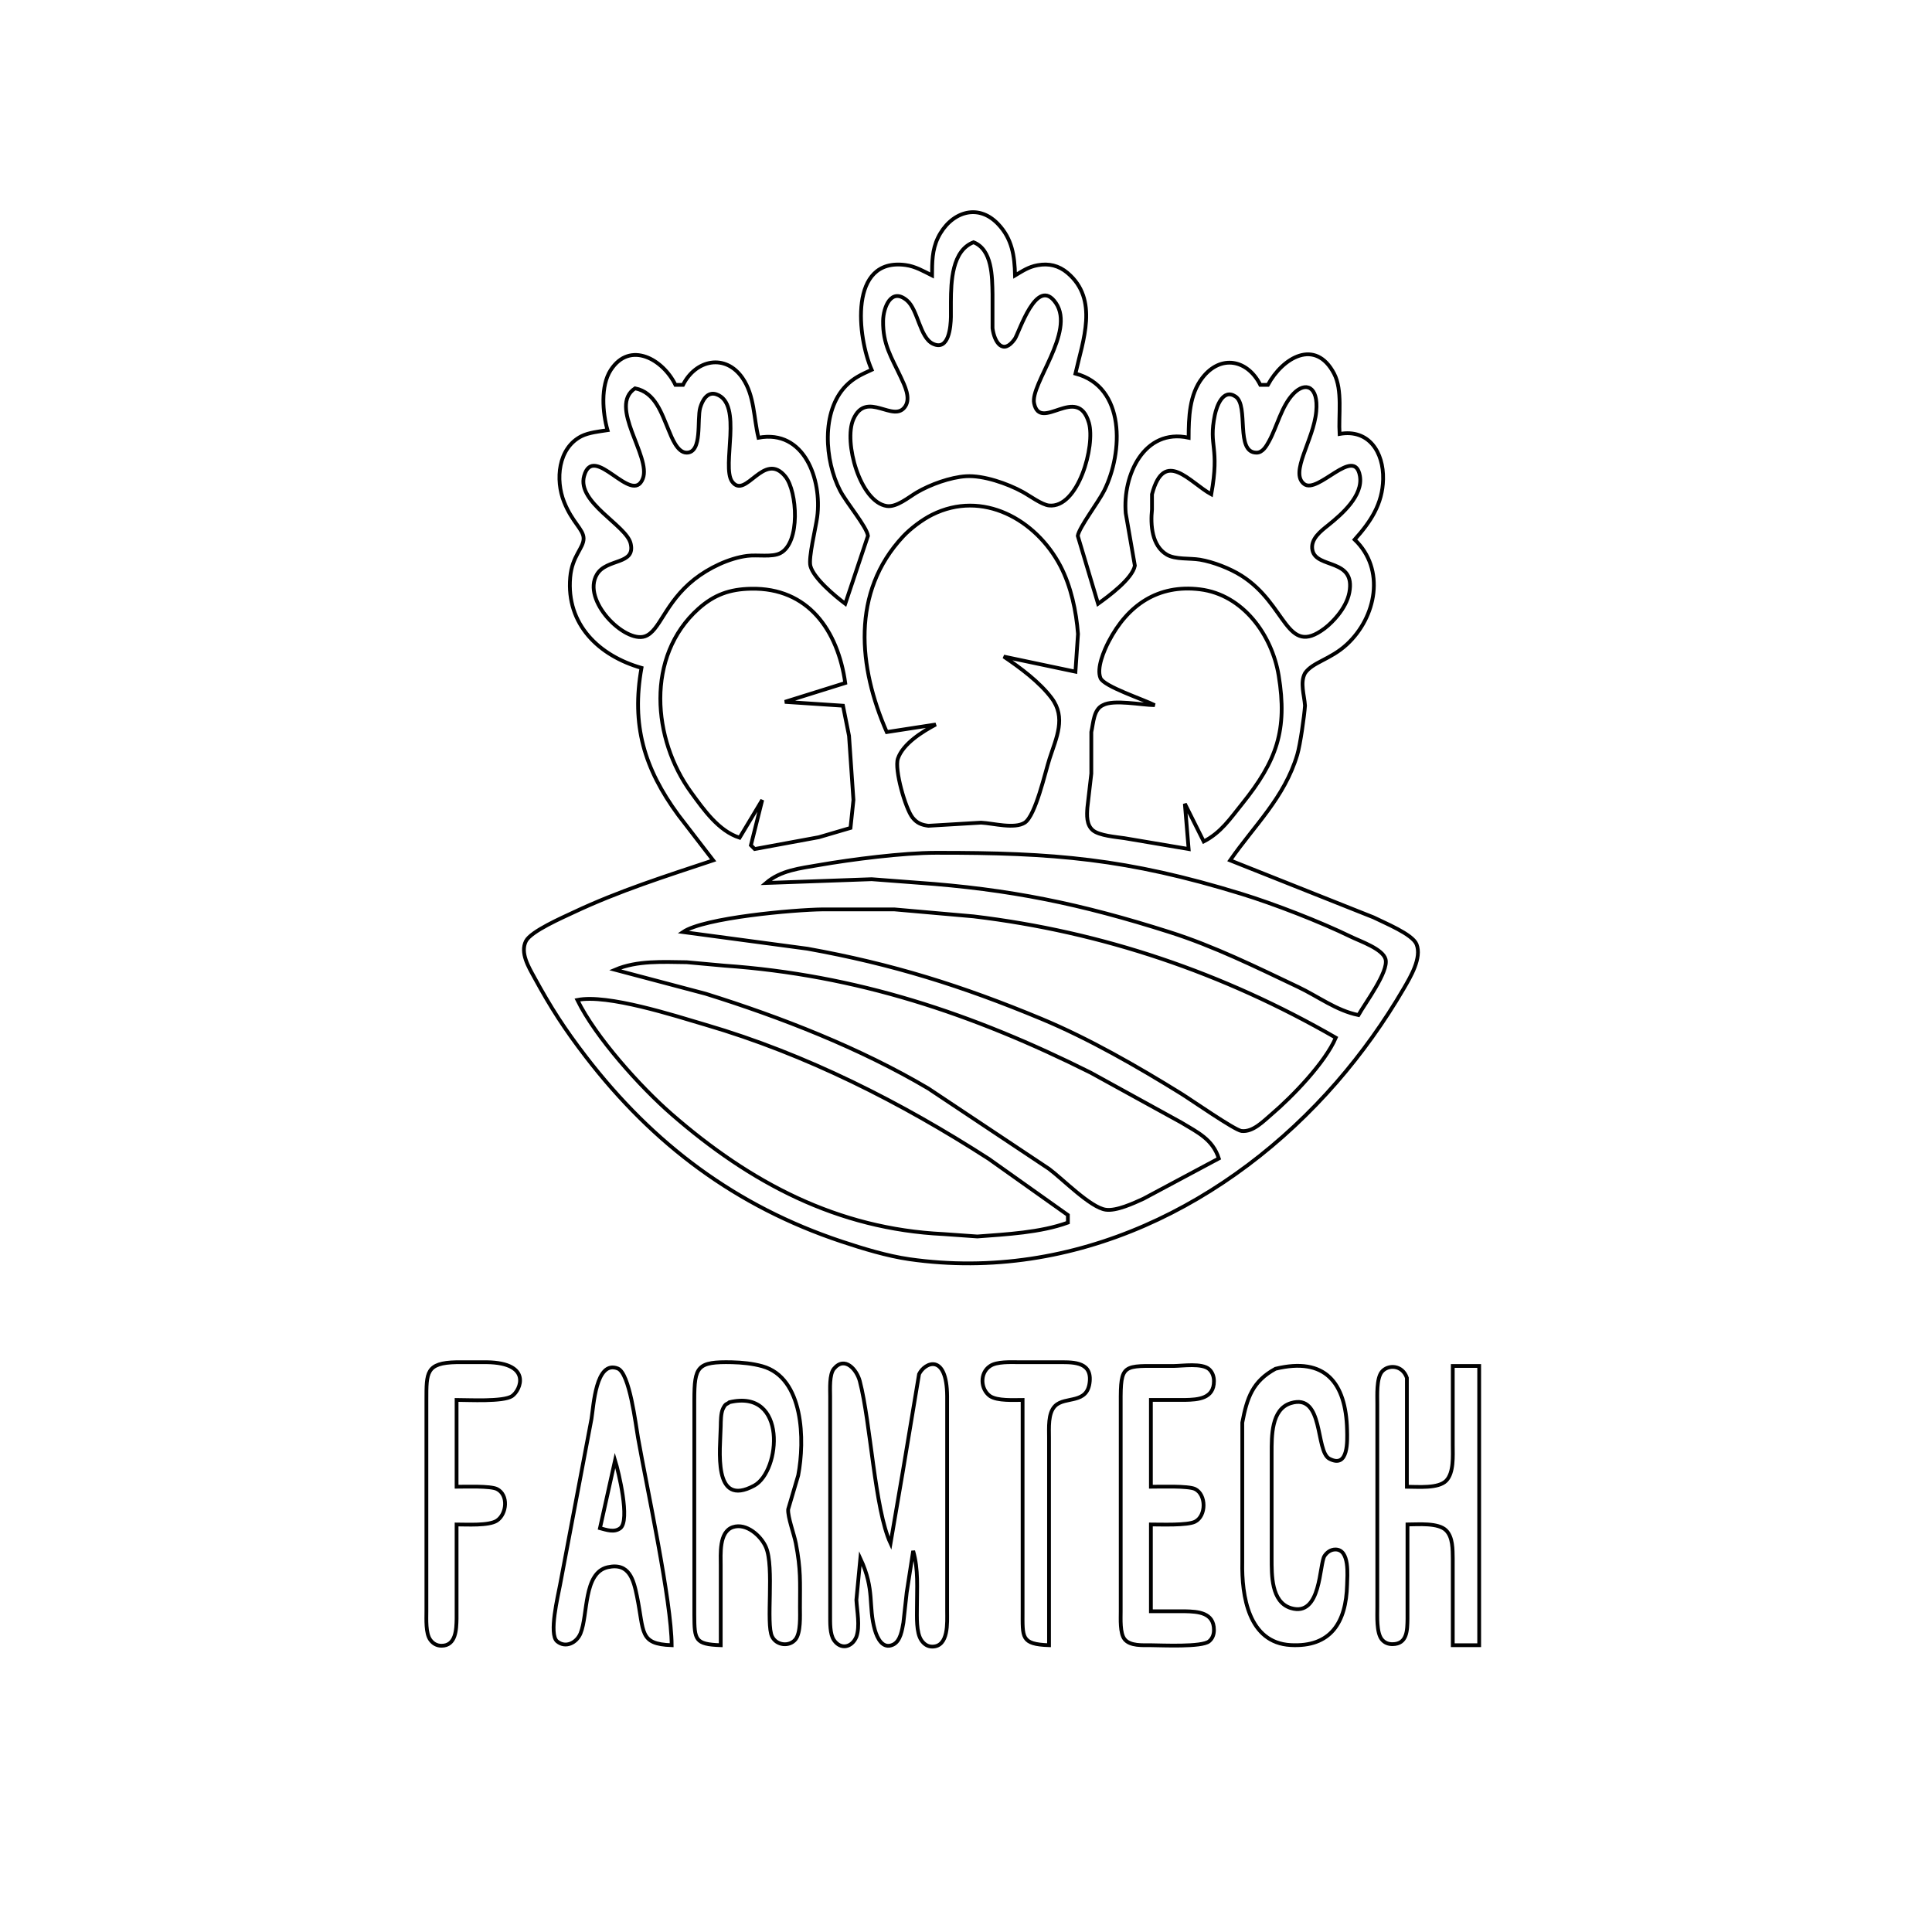 <?xml version="1.0" encoding="UTF-8" standalone="no"?>
<!DOCTYPE svg PUBLIC "-//W3C//DTD SVG 20010904//EN"
              "http://www.w3.org/TR/2001/REC-SVG-20010904/DTD/svg10.dtd">

<svg xmlns="http://www.w3.org/2000/svg"
     width="7.111in" height="7.111in"
     viewBox="0 0 512 512">
  <path id="Selection #2"
        fill="none" stroke="black" stroke-width="1"
        d="M 121.00,404.00
           C 121.00,404.00 121.00,429.00 121.00,429.00
             120.94,431.77 120.86,436.14 117.00,436.14
             115.75,436.14 114.74,435.56 114.02,434.55
             112.78,432.82 113.00,429.10 113.00,427.00
             113.00,427.00 113.00,371.00 113.00,371.00
             113.01,363.78 112.85,361.15 121.00,361.00
             121.00,361.00 129.00,361.00 129.00,361.00
             141.08,361.17 137.98,368.45 135.69,369.98
             133.36,371.53 124.16,371.00 121.00,371.00
             121.00,371.00 121.00,394.00 121.00,394.00
             123.27,394.00 129.94,393.74 131.69,394.60
             134.80,396.13 134.33,401.22 131.69,402.98
             129.59,404.38 123.65,404.00 121.00,404.00 Z
           M 373.00,404.00
           C 373.00,404.00 373.00,429.00 373.00,429.00
             372.94,431.91 373.00,435.69 369.05,435.72
             367.89,435.73 366.91,435.35 366.17,434.43
             364.76,432.64 365.00,428.25 365.00,426.00
             365.00,426.00 365.00,372.00 365.00,372.00
             365.00,369.75 364.76,365.36 366.17,363.57
             367.77,361.57 371.65,361.63 372.84,365.15
             372.84,365.15 372.84,394.00 372.84,394.00
             375.85,394.00 381.18,394.53 383.26,392.40
             385.32,390.29 385.00,385.77 385.00,383.00
             385.00,383.00 385.00,362.00 385.00,362.00
             385.00,362.00 392.00,362.00 392.00,362.00
             392.00,362.00 392.00,436.00 392.00,436.00
             392.00,436.00 385.00,436.00 385.00,436.00
             385.00,436.00 385.00,413.00 385.00,413.00
             384.96,410.63 385.04,407.42 383.26,405.60
             381.18,403.47 375.85,404.00 373.00,404.00 Z
           M 338.01,362.74
           C 351.15,359.54 356.70,366.38 356.99,379.00
             357.05,381.71 357.42,389.28 352.30,386.58
             348.52,384.58 350.95,369.14 342.10,371.84
             336.85,373.45 337.01,380.67 337.00,385.00
             337.00,385.00 337.00,413.00 337.00,413.00
             337.01,417.33 336.85,424.55 342.10,426.16
             350.21,428.63 349.58,414.44 351.02,412.32
             351.69,411.33 352.68,410.63 353.91,410.63
             357.74,410.63 357.05,417.50 356.99,420.00
             356.73,429.93 352.71,436.56 342.00,435.96
             330.86,435.32 329.04,422.92 329.22,414.00
             329.22,414.00 329.22,377.00 329.22,377.00
             330.47,370.45 331.92,366.07 338.01,362.74 Z
           M 305.00,427.00
           C 305.00,427.00 314.00,427.00 314.00,427.00
             317.50,427.07 321.71,427.34 321.71,431.96
             321.71,433.14 321.34,434.22 320.40,434.98
             318.44,436.54 307.95,436.02 305.00,436.00
             302.87,435.98 299.49,436.26 298.02,434.40
             296.77,432.81 297.00,428.99 297.00,427.00
             297.00,427.00 297.00,370.00 297.00,370.00
             297.06,360.73 298.49,362.12 311.00,362.00
             313.47,361.97 318.55,361.20 320.40,362.83
             321.32,363.63 321.71,364.83 321.71,366.02
             321.71,370.66 317.52,370.93 314.00,371.00
             314.00,371.00 305.00,371.00 305.00,371.00
             305.00,371.00 305.00,394.00 305.00,394.00
             307.39,394.00 314.89,393.72 316.70,394.60
             319.71,396.08 319.71,401.74 316.70,403.26
             314.67,404.29 307.60,404.00 305.00,404.00
             305.00,404.00 305.00,427.00 305.00,427.00 Z
           M 271.00,371.00
           C 268.68,371.00 264.33,371.29 262.37,369.98
             259.81,368.17 259.58,363.86 262.37,362.02
             264.15,360.79 267.82,361.00 270.00,361.00
             270.00,361.00 280.00,361.00 280.00,361.00
             283.79,361.02 289.25,360.57 288.80,366.02
             288.29,372.30 282.30,369.89 279.60,372.60
             277.68,374.53 278.01,378.45 278.00,381.00
             278.00,381.00 278.00,436.00 278.00,436.00
             270.51,435.74 271.01,433.92 271.00,427.00
             271.00,427.00 271.00,371.00 271.00,371.00 Z
           M 228.00,413.00
           C 228.00,413.00 226.95,424.00 226.95,424.00
             227.12,426.97 227.95,430.97 226.95,433.77
             225.74,436.67 222.76,437.20 221.02,434.67
             219.88,433.02 220.01,429.95 220.00,428.00
             220.00,428.00 220.00,370.00 220.00,370.00
             220.00,368.08 219.75,364.25 220.99,362.74
             223.88,359.24 227.07,362.99 227.86,366.02
             230.77,377.15 231.79,399.96 236.00,409.00
             236.00,409.00 239.25,390.00 239.25,390.00
             239.25,390.00 243.56,364.15 243.56,364.15
             245.12,360.97 250.92,358.56 251.00,370.00
             251.00,370.00 251.00,427.00 251.00,427.00
             250.99,429.92 251.48,436.37 247.05,436.37
             245.79,436.37 244.86,435.69 244.17,434.68
             242.78,432.63 243.00,428.44 243.00,426.00
             242.99,420.82 243.43,416.03 242.00,411.00
             242.00,411.00 240.29,422.00 240.29,422.00
             240.29,422.00 239.41,430.00 239.41,430.00
             239.07,431.90 238.66,434.88 236.71,435.83
             233.92,437.18 232.47,434.10 231.86,431.98
             230.01,425.51 231.93,421.42 228.00,413.00 Z
           M 191.00,436.00
           C 184.17,435.76 184.04,434.59 184.00,428.00
             184.00,428.00 184.00,371.00 184.00,371.00
             184.02,362.09 184.76,360.81 194.00,361.01
             196.64,361.07 199.45,361.35 202.00,362.06
             213.04,365.13 213.30,381.76 211.53,391.00
             211.53,391.00 208.87,400.00 208.87,400.00
             208.74,402.07 210.41,406.44 210.91,409.00
             212.26,416.04 212.01,419.02 212.00,426.00
             212.00,428.25 212.24,432.64 210.83,434.43
             209.22,436.45 205.78,436.10 204.60,433.69
             202.94,430.29 205.25,415.31 202.99,410.04
             201.69,407.01 197.79,403.53 194.23,404.70
             190.48,405.94 191.01,411.88 191.00,415.00
             191.00,415.00 191.00,436.00 191.00,436.00 Z
           M 193.31,371.60
           C 192.56,372.24 192.34,371.80 191.60,373.31
             191.01,374.52 191.03,376.66 191.00,378.00
             190.89,383.97 188.74,399.75 199.89,393.69
             206.87,389.89 208.73,367.94 193.31,371.60 Z
           M 178.00,436.00
           C 169.30,435.69 170.77,432.55 168.80,423.00
             167.91,418.68 166.77,414.04 161.05,415.33
             154.56,416.80 155.87,427.94 153.85,432.85
             152.84,435.34 149.91,436.86 147.64,434.97
             145.37,433.10 147.90,422.88 148.42,420.00
             148.42,420.00 156.75,376.00 156.75,376.00
             157.31,372.66 157.86,360.38 163.71,362.66
             166.87,363.89 168.46,377.50 169.08,381.00
             171.40,394.11 177.96,424.31 178.00,436.00 Z
           M 163.00,387.00
           C 163.00,387.00 159.00,404.98 159.00,404.98
             160.72,405.43 162.77,406.21 164.39,404.98
             167.04,402.92 163.94,390.06 163.00,387.00 Z
           M 247.00,73.00
           C 247.03,69.48 246.99,66.28 248.57,63.00
             251.75,56.43 258.94,53.57 264.47,59.34
             268.24,63.28 268.88,67.83 269.00,73.00
             271.06,71.78 272.57,70.72 275.00,70.28
             277.95,69.74 280.59,70.37 282.89,72.31
             291.27,79.37 286.95,90.34 285.00,99.00
             298.35,102.50 297.65,119.94 292.63,130.00
             291.08,133.09 286.00,139.72 285.62,142.00
             285.62,142.00 291.00,160.00 291.00,160.00
             293.80,158.00 300.09,153.37 300.75,149.91
             300.75,149.91 298.33,136.00 298.33,136.00
             297.47,126.02 303.15,113.41 315.00,116.00
             315.02,110.62 315.18,104.57 318.65,100.11
             323.50,93.87 330.62,95.27 334.00,102.00
             334.00,102.00 336.00,102.00 336.00,102.00
             339.91,94.75 348.62,89.58 353.55,99.02
             355.84,103.41 354.68,110.04 355.00,115.00
             362.76,113.62 366.70,119.86 366.54,127.00
             366.39,133.58 363.21,138.29 359.00,143.00
             367.21,150.85 364.75,163.55 356.91,170.79
             352.56,174.80 347.85,175.46 345.84,178.39
             344.46,180.90 345.66,184.21 345.84,187.00
             345.66,189.70 344.58,197.37 343.79,200.00
             340.38,211.42 332.45,218.70 326.00,228.00
             326.00,228.00 364.00,243.11 364.00,243.11
             366.82,244.54 374.28,247.52 375.39,250.22
             376.86,253.84 373.76,258.96 371.99,262.00
             366.86,270.79 360.89,279.15 354.21,286.83
             325.91,319.34 284.64,339.93 241.00,333.70
             235.13,332.86 228.62,330.87 223.00,329.00
             195.11,319.71 173.15,303.32 155.23,280.00
             149.58,272.63 146.02,267.12 141.59,259.00
             140.12,256.31 137.79,252.50 139.38,249.39
             140.72,246.78 149.12,243.14 152.00,241.78
             164.06,236.09 176.41,232.20 189.00,228.00
             189.00,228.00 179.76,216.00 179.76,216.00
             170.69,203.62 167.29,192.14 170.00,177.00
             158.73,173.79 150.02,165.47 151.11,153.00
             151.60,147.29 154.70,145.26 154.66,142.66
             154.61,140.25 151.66,138.48 149.48,133.00
             147.16,127.18 147.84,118.77 154.10,115.59
             156.04,114.62 158.85,114.33 161.00,114.00
             159.69,109.39 159.11,102.28 161.85,98.06
             166.98,90.18 175.75,95.28 179.00,102.00
             179.00,102.00 181.00,102.00 181.00,102.00
             184.38,95.27 192.27,93.64 196.78,100.19
             199.98,104.84 199.71,110.72 201.00,116.00
             213.17,113.72 217.87,127.15 216.57,137.00
             216.19,139.89 214.20,147.81 214.77,149.99
             215.63,153.27 221.28,157.95 224.00,160.00
             224.00,160.00 230.02,142.00 230.02,142.00
             229.68,139.56 224.35,133.30 222.63,130.00
             218.54,122.11 217.54,109.01 224.22,102.21
             226.30,100.10 228.38,99.20 231.00,98.00
             227.25,89.44 224.80,68.17 240.00,70.24
             242.57,70.59 244.72,71.85 247.00,73.00 Z
           M 258.00,64.20
           C 252.26,66.42 252.03,74.63 252.00,80.00
             252.00,80.00 252.00,84.00 252.00,84.00
             251.95,86.49 251.48,93.16 247.20,91.09
             243.73,89.40 243.29,82.11 240.36,79.62
             236.16,76.05 234.09,81.49 234.03,85.00
             233.93,91.27 236.22,94.61 238.74,100.00
             239.72,102.11 241.37,105.39 239.94,107.64
             236.90,112.40 229.64,103.19 226.15,111.11
             223.50,117.11 227.93,133.05 235.01,134.10
             237.63,134.49 240.81,131.75 243.00,130.47
             246.56,128.39 251.86,126.47 256.00,126.21
             260.60,125.92 266.99,128.15 271.00,130.35
             272.82,131.34 276.09,133.77 278.00,133.96
             285.73,134.76 290.33,118.11 288.57,112.04
             285.53,101.60 275.70,114.69 274.05,106.88
             272.98,101.82 285.01,87.94 279.83,80.32
             274.74,72.85 270.06,88.23 268.92,89.84
             265.82,94.22 263.53,90.74 263.03,87.00
             263.03,87.00 263.03,82.00 263.03,82.00
             263.03,82.00 263.03,78.00 263.03,78.00
             262.94,73.28 262.97,66.17 258.00,64.20 Z
           M 168.30,102.91
           C 161.05,107.67 172.65,120.96 170.36,126.84
             167.50,134.17 157.29,117.09 154.79,126.15
             152.84,133.17 165.95,139.20 167.12,144.00
             168.53,149.78 160.76,147.88 158.18,152.23
             154.08,159.12 165.57,170.45 170.90,168.64
             174.91,167.27 176.10,159.78 184.01,153.53
             187.81,150.53 193.17,147.93 198.00,147.31
             200.77,146.96 204.58,147.72 206.77,146.60
             212.18,143.84 211.29,130.22 208.15,126.31
             202.47,119.26 197.62,132.54 194.02,127.63
             191.09,123.63 197.08,106.91 189.83,104.49
             187.43,103.69 186.13,106.13 185.57,108.02
             184.65,111.14 186.23,119.96 181.96,119.96
             179.47,119.96 177.99,115.87 177.20,114.00
             175.28,109.46 173.64,103.98 168.30,102.91 Z
           M 321.00,131.00
           C 315.30,127.89 308.55,118.66 305.29,131.00
             305.29,131.00 305.29,135.00 305.29,135.00
             304.86,139.12 305.24,144.62 309.21,146.98
             311.47,148.32 315.29,147.87 318.00,148.32
             321.54,148.92 325.97,150.64 329.00,152.56
             341.11,160.23 340.78,174.19 350.98,166.57
             352.27,165.61 353.61,164.24 354.61,162.98
             355.98,161.26 357.18,159.19 357.59,157.00
             359.30,147.90 348.92,150.77 347.82,145.86
             347.16,142.87 350.05,140.74 352.04,139.14
             355.58,136.29 361.29,131.36 360.39,126.13
             358.98,118.01 349.25,131.08 345.60,128.26
             341.69,125.23 348.13,116.68 348.82,109.00
             349.43,102.33 345.96,101.04 342.79,104.32
             339.59,107.62 338.44,113.07 336.29,116.96
             335.61,118.19 334.64,119.96 333.00,119.96
             327.25,119.96 331.06,107.50 327.43,105.08
             324.10,102.86 322.41,107.70 321.94,110.00
             320.20,118.49 323.31,118.11 321.00,131.00 Z
           M 285.00,178.00
           C 285.00,178.00 285.68,168.00 285.68,168.00
             285.22,161.97 283.83,155.38 281.02,150.00
             274.56,137.67 260.38,129.73 247.00,136.42
             244.38,137.73 241.32,140.04 239.32,142.17
             225.49,156.98 227.48,176.86 235.00,194.00
             235.00,194.00 248.00,192.00 248.00,192.00
             244.49,193.86 239.29,197.07 237.95,201.04
             236.98,203.89 239.95,214.34 241.85,216.69
             243.02,218.14 244.22,218.60 246.02,218.84
             246.02,218.84 260.00,218.01 260.00,218.01
             263.26,218.18 268.88,219.76 271.58,218.01
             274.45,216.09 276.96,204.71 278.16,201.00
             279.96,195.46 282.57,190.18 278.69,185.00
             275.49,180.74 270.39,176.97 266.00,174.00
             266.00,174.00 285.00,178.00 285.00,178.00 Z
           M 224.00,181.00
           C 222.04,167.11 214.20,155.69 199.00,156.02
             193.44,156.13 189.31,157.56 185.09,161.33
             171.02,173.91 172.90,195.94 183.16,210.00
             186.50,214.58 190.45,220.23 196.00,222.00
             196.00,222.00 202.00,212.00 202.00,212.00
             202.00,212.00 199.00,224.00 199.00,224.00
             199.00,224.00 200.00,225.00 200.00,225.00
             200.00,225.00 217.00,221.87 217.00,221.87
             217.00,221.87 225.39,219.41 225.39,219.41
             225.39,219.41 226.17,212.00 226.17,212.00
             226.17,212.00 225.00,195.00 225.00,195.00
             225.00,195.00 223.40,187.02 223.40,187.02
             223.40,187.02 208.00,186.00 208.00,186.00
             208.00,186.00 224.00,181.00 224.00,181.00 Z
           M 319.00,223.00
           C 323.58,220.64 326.00,216.97 329.20,213.00
             338.32,201.65 341.25,193.52 338.86,179.00
             337.09,168.28 329.43,157.59 318.00,156.18
             306.89,154.82 298.85,160.33 293.82,170.00
             292.59,172.36 290.55,177.07 291.64,179.70
             292.55,181.93 302.97,185.32 306.00,186.87
             302.48,186.84 295.15,185.30 292.29,186.87
             289.81,187.99 289.77,191.53 289.21,194.00
             289.21,194.00 289.21,205.00 289.21,205.00
             289.21,205.00 288.17,214.00 288.17,214.00
             288.02,216.04 287.89,218.55 289.60,220.02
             291.26,221.45 295.81,221.81 298.00,222.13
             298.00,222.13 315.00,225.00 315.00,225.00
             315.00,225.00 314.00,213.00 314.00,213.00
             314.00,213.00 319.00,223.00 319.00,223.00 Z
           M 360.00,269.00
           C 361.79,265.81 368.03,257.52 367.19,254.22
             366.49,251.48 360.47,249.45 358.00,248.24
             349.93,244.30 337.61,239.53 329.00,236.88
             298.66,227.56 279.33,225.95 248.00,226.00
             239.24,226.01 225.76,227.73 217.00,229.25
             212.00,230.12 206.94,230.63 203.00,234.00
             203.00,234.00 231.00,233.00 231.00,233.00
             231.00,233.00 243.00,233.91 243.00,233.91
             267.68,235.64 286.46,239.54 310.00,247.03
             321.73,250.76 332.91,256.28 344.00,261.55
             349.35,264.09 354.15,267.81 360.00,269.00 Z
           M 354.00,275.00
           C 324.20,257.84 292.16,246.93 258.00,242.85
             258.00,242.85 237.00,241.00 237.00,241.00
             237.00,241.00 218.00,241.00 218.00,241.00
             210.47,241.09 186.63,243.18 181.00,247.00
             181.00,247.00 214.00,251.42 214.00,251.42
             236.50,255.48 254.91,261.24 276.00,270.01
             288.50,275.21 301.49,282.68 313.00,289.81
             315.66,291.46 327.17,299.48 329.00,299.72
             332.03,300.10 334.87,297.08 337.00,295.27
             342.52,290.56 351.18,281.60 354.00,275.00 Z
           M 323.00,307.00
           C 321.36,301.91 317.43,300.12 313.00,297.45
             313.00,297.45 289.00,284.25 289.00,284.25
             257.77,268.63 226.97,258.36 192.00,255.91
             192.00,255.91 182.00,255.00 182.00,255.00
             175.73,254.93 168.88,254.49 163.00,257.00
             163.00,257.00 187.00,263.35 187.00,263.35
             207.03,269.60 227.90,277.75 246.00,288.45
             246.00,288.45 278.00,309.76 278.00,309.76
             281.64,312.46 288.94,319.97 293.00,320.58
             295.81,321.01 300.42,318.87 303.00,317.69
             303.00,317.69 323.00,307.00 323.00,307.00 Z
           M 283.00,322.00
           C 283.00,322.00 262.00,307.09 262.00,307.09
             238.75,292.13 213.60,279.36 187.00,271.58
             178.83,269.18 161.01,263.38 153.00,265.00
             157.82,274.84 169.68,288.04 178.00,295.28
             198.86,313.45 221.91,325.68 250.00,327.04
             250.00,327.04 259.00,327.68 259.00,327.68
             266.71,327.10 275.76,326.64 283.00,324.00
             283.00,324.00 283.00,322.00 283.00,322.00 Z" />
</svg>
